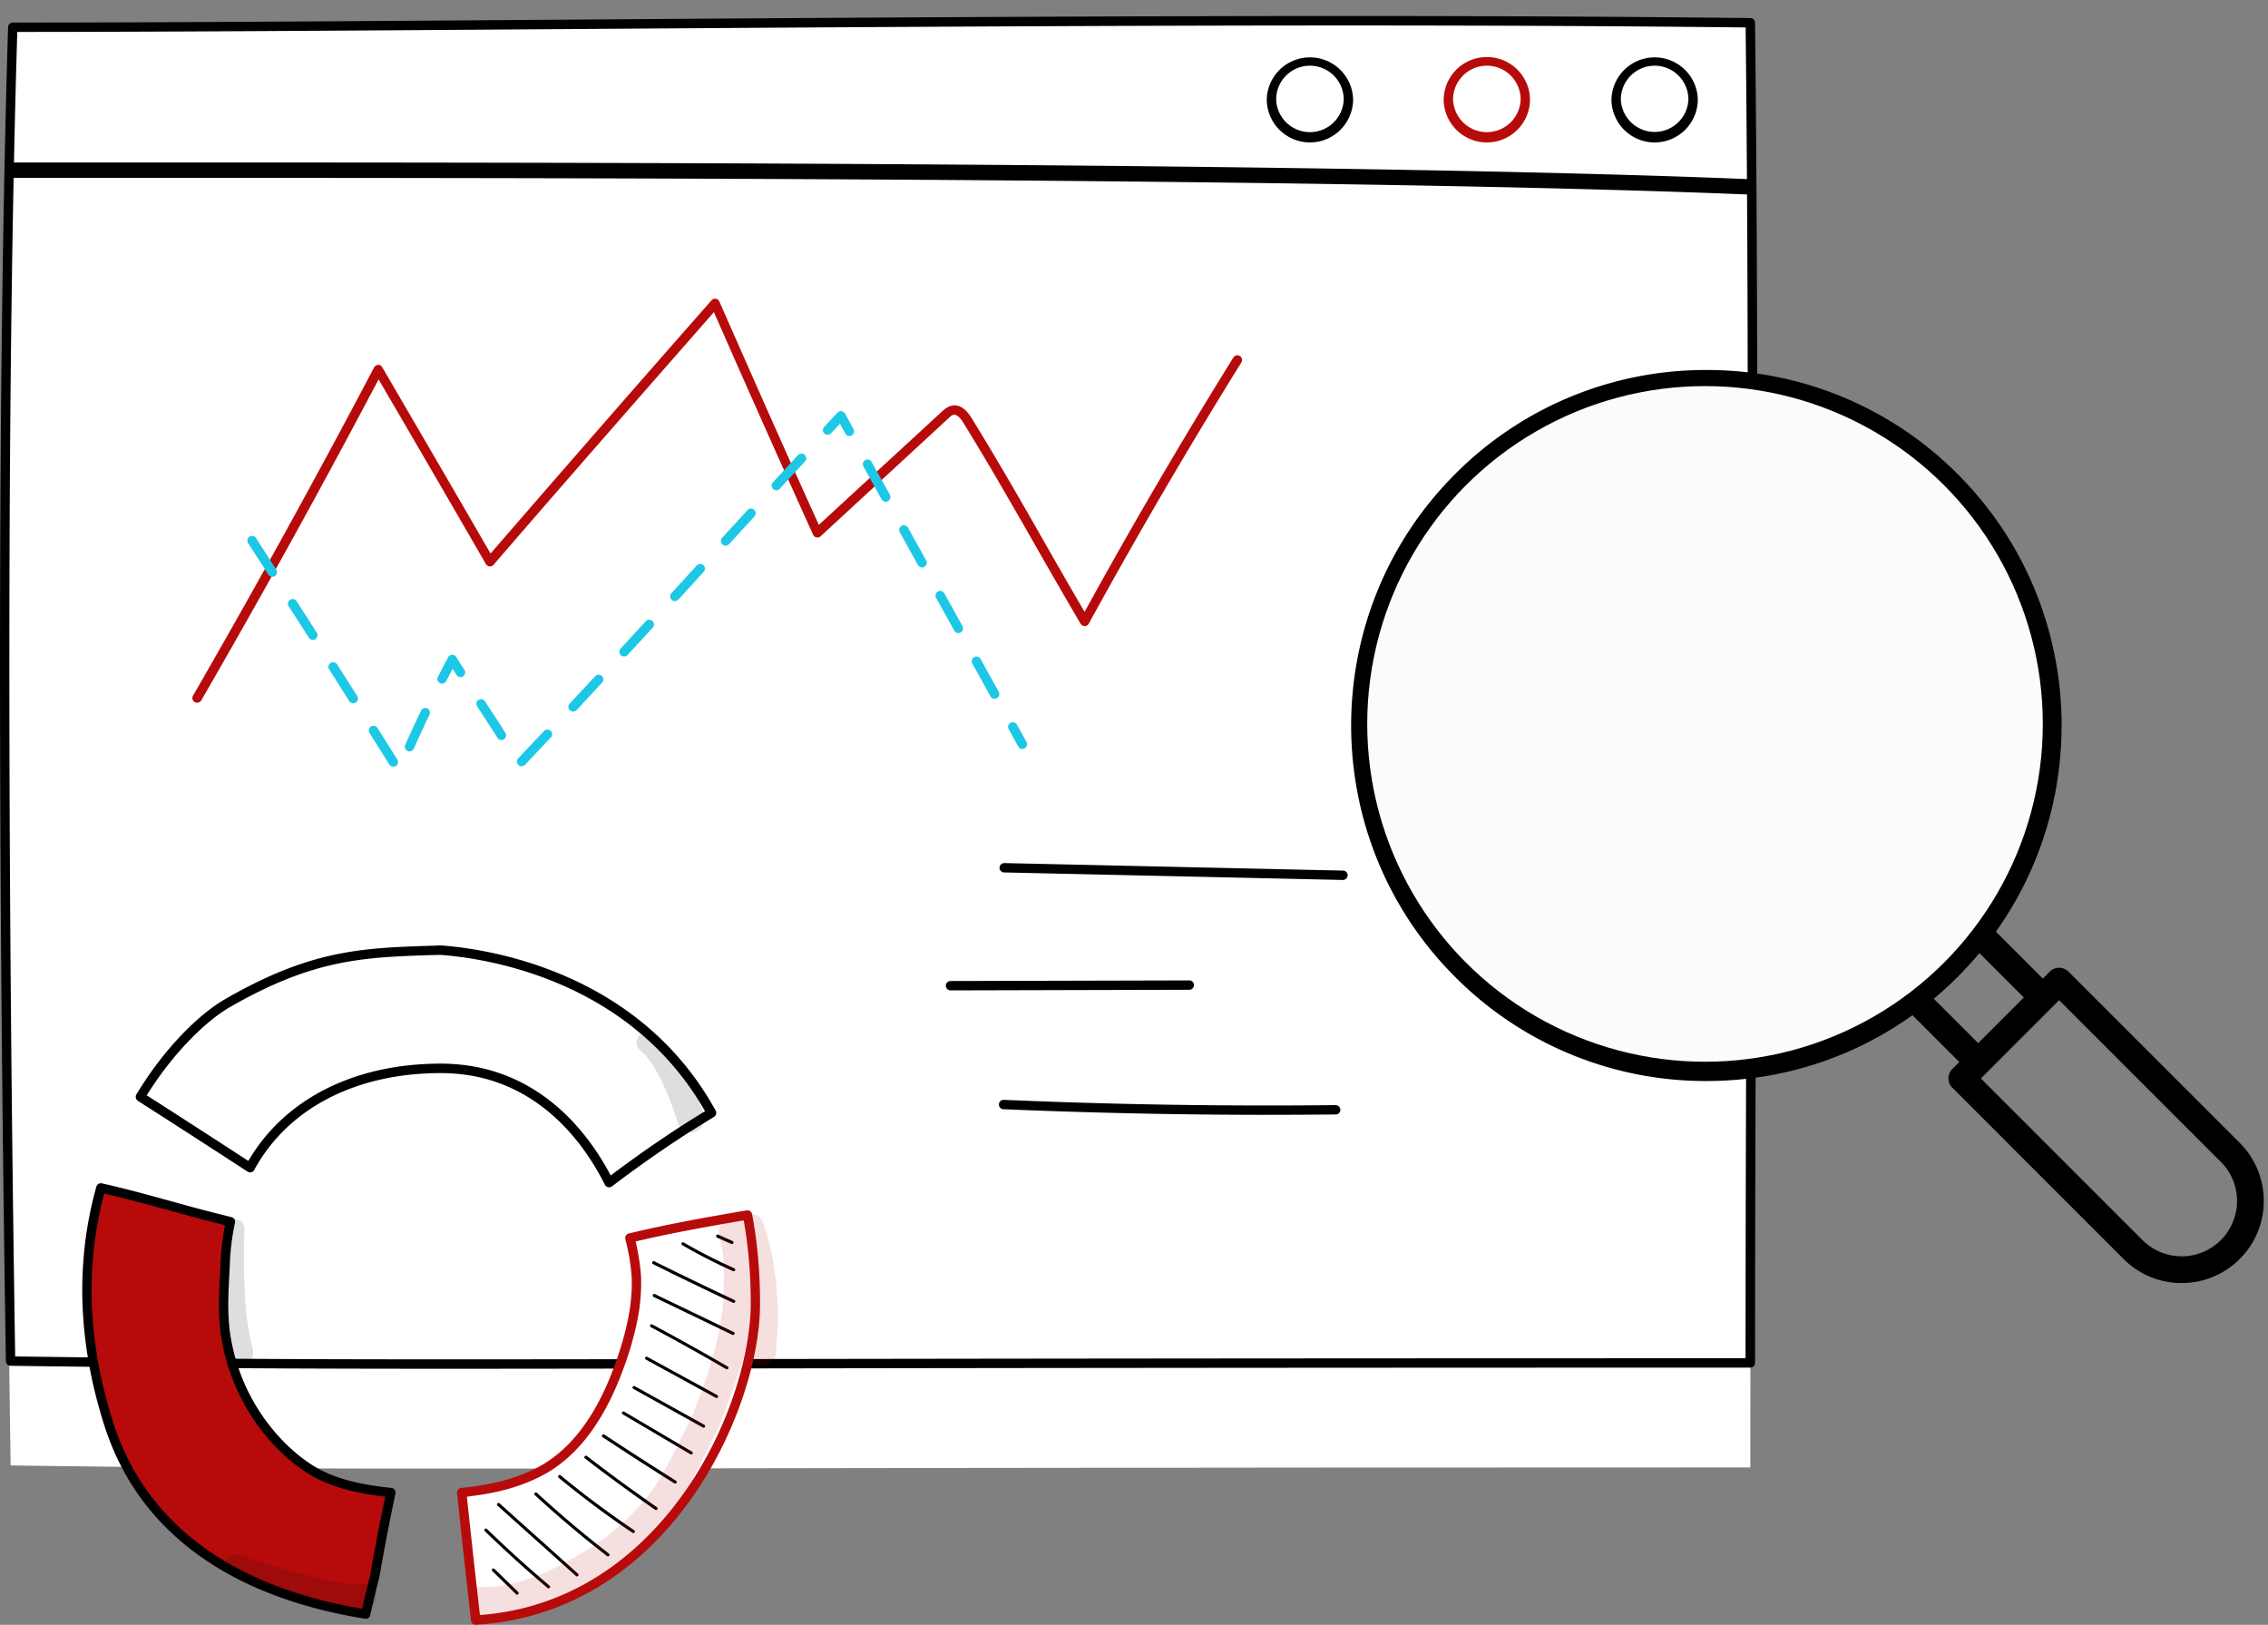 <svg width="141" height="101" fill="none" xmlns="http://www.w3.org/2000/svg"><rect width="100%" height="100%" fill="#808080" stroke="none"/><path d="M108.815 1.428c.311 29.586 0 59.612 0 89.79-82.322 0-83.49.234-108.155-.123C.218 61.105.07 26.886.791 1.727c25.91 0 73.805-.727 108.024-.299z" fill="#fff"/><path d="M27.966 85.085c-10.355 0-16.634-.043-27.311-.185a.294.294 0 01-.29-.288C.06 65.23-.332 28.682.503 1.685a.294.294 0 01.295-.283c9.012 0 20.917-.082 33.52-.174 24.463-.174 52.19-.365 74.503-.104a.29.29 0 01.289.289c.208 18.277.137 37.093.071 55.294-.032 9.17-.071 18.658-.071 28.014a.293.293 0 01-.294.293c-30.34 0-49.326.028-63.189.05-7.294.01-12.908.021-17.66.021zM.944 84.318c15.363.207 21.654.196 44.677.163 13.82-.021 32.729-.049 62.899-.049 0-9.263.038-18.647.071-27.725.065-18.104.136-36.816-.065-55-22.26-.256-49.855-.06-74.21.108-12.471.087-24.261.169-33.241.169C.256 28.812.638 64.937.944 84.318z" fill="#000"/><path d="M108.897 12.1h-.006c-25.396-1.053-75.016-1.044-104.657-1.044H.654c-.163 0-.294-.213-.294-.478s.131-.477.295-.477h3.573c29.647-.01 79.272-.01 104.674 1.043.164.009.289.221.284.486 0 .266-.131.47-.289.47zm-6.029-3.246a2.685 2.685 0 01-2.684-2.676 2.685 2.685 0 015.368 0 2.685 2.685 0 01-2.684 2.676zm0-4.77a2.102 2.102 0 00-2.101 2.094 2.102 2.102 0 004.201 0 2.102 2.102 0 00-2.1-2.094z" fill="#000"/><path d="M92.437 8.854a2.685 2.685 0 01-2.685-2.676 2.685 2.685 0 015.369 0 2.685 2.685 0 01-2.684 2.676zm0-4.77a2.1 2.1 0 00-2.1 2.094 2.101 2.101 0 004.2 0 2.102 2.102 0 00-2.1-2.094z" fill="#b70b0b "/><path d="M81.438 8.854a2.685 2.685 0 01-2.684-2.676 2.685 2.685 0 015.368 0 2.685 2.685 0 01-2.684 2.676zm0-4.77a2.1 2.1 0 00-2.1 2.094 2.101 2.101 0 004.2 0 2.102 2.102 0 00-2.1-2.094z" fill="#000"/><path d="M12.253 43.684a.292.292 0 01-.256-.435 595.8 595.8 0 0011.26-20.41.304.304 0 01.252-.157.27.27 0 01.256.146l.038.071c2.177 3.726 4.425 7.583 6.694 11.51a2488.98 2488.98 0 0112.62-14.47l1.118-1.272a.284.284 0 01.262-.098.3.3 0 01.223.169c1.97 4.471 4.005 9.09 6.187 13.887l7.644-7.033c.158-.142.37-.337.665-.386.644-.098 1.059.576 1.195.794 1.599 2.589 3.11 5.227 4.567 7.784.845 1.48 1.647 2.883 2.45 4.248a344.461 344.461 0 019.258-15.824.293.293 0 01.496.31 344.98 344.98 0 00-9.493 16.248.288.288 0 01-.25.153.303.303 0 01-.257-.142 384.95 384.95 0 01-2.717-4.7c-1.457-2.55-2.963-5.183-4.556-7.767-.229-.376-.436-.55-.61-.528-.11.016-.23.12-.355.24l-7.928 7.316a.28.28 0 01-.256.07.289.289 0 01-.207-.163 1291.08 1291.08 0 01-6.17-13.844l-.814.93c-4.452 5.081-8.658 9.873-12.886 14.78a.293.293 0 01-.475-.049 2484.35 2484.35 0 00-6.672-11.478A585.282 585.282 0 0112.51 43.542a.293.293 0 01-.257.142z" fill="#b70b0b "/><path d="M24.447 47.66a.288.288 0 01-.245-.136l-1.239-1.974a.293.293 0 01.496-.31c.415.652.83 1.31 1.244 1.974a.291.291 0 01-.092.403.336.336 0 01-.164.043zm7.982-.027a.3.3 0 01-.202-.081.297.297 0 01-.011-.414l1.604-1.697a.289.289 0 01.415-.01c.12.108.125.293.01.413l-1.603 1.697a.282.282 0 01-.213.092zm-6.967-.925a.242.242 0 01-.12-.027.293.293 0 01-.147-.386c.316-.707.643-1.42.982-2.121a.288.288 0 01.387-.136c.147.07.207.244.136.386-.333.696-.66 1.409-.976 2.11a.278.278 0 01-.262.175zm38.097-.152a.292.292 0 01-.256-.152l-.595-1.077a.294.294 0 01.115-.397.296.296 0 01.398.114l.595 1.077a.294.294 0 01-.257.435zm-32.385-.555a.288.288 0 01-.246-.136c-.436-.69-.867-1.349-1.265-1.953a.293.293 0 01.081-.402.295.295 0 01.404.082c.399.609.835 1.267 1.271 1.963a.291.291 0 01-.092.403.25.25 0 01-.153.043zm4.452-1.768a.292.292 0 01-.213-.49c.53-.57 1.058-1.141 1.588-1.707a.294.294 0 01.414-.017c.12.11.126.294.017.414l-1.588 1.713a.336.336 0 01-.218.087zm-13.667-.516a.288.288 0 01-.245-.136c-.42-.659-.835-1.317-1.25-1.97a.29.29 0 01.088-.402.297.297 0 01.403.087l1.255 1.97a.291.291 0 01-.093.402.313.313 0 01-.158.049zm39.876-.278a.292.292 0 01-.256-.152l-1.13-2.04a.294.294 0 01.115-.397.294.294 0 01.398.114l1.13 2.04a.294.294 0 01-.257.435zM27.48 42.5a.275.275 0 01-.13-.033.289.289 0 01-.126-.392c.207-.408.42-.816.638-1.219a.28.28 0 01.246-.152.276.276 0 01.256.136c.17.272.338.539.513.805a.292.292 0 01-.491.316c-.082-.13-.164-.256-.245-.386-.131.255-.268.51-.399.767a.306.306 0 01-.262.157zm11.316-1.693a.292.292 0 01-.213-.49c.529-.57 1.053-1.147 1.582-1.718a.294.294 0 01.431.397c-.524.571-1.053 1.148-1.582 1.719a.306.306 0 01-.218.093zM19.45 39.779a.288.288 0 01-.246-.136c-.42-.658-.84-1.31-1.26-1.963a.292.292 0 01.491-.316c.42.653.84 1.306 1.26 1.964a.29.29 0 01-.087.402.248.248 0 01-.158.05zm40.132-.424a.292.292 0 01-.256-.152l-1.13-2.04a.294.294 0 01.115-.397.296.296 0 01.398.114l1.13 2.04a.294.294 0 01-.257.435zm-17.627-1.99a.292.292 0 01-.213-.49l1.576-1.725a.294.294 0 01.415-.016.29.29 0 01.016.413l-1.576 1.725a.306.306 0 01-.218.092zm-25.026-1.508a.288.288 0 01-.245-.136l-1.26-1.963a.292.292 0 01.491-.316l1.26 1.964a.29.29 0 01-.088.402.285.285 0 01-.158.05zm40.394-.582a.292.292 0 01-.256-.152l-1.13-2.04a.294.294 0 01.115-.397.296.296 0 01.398.114l1.13 2.04a.294.294 0 01-.257.435zM45.108 33.92a.292.292 0 01-.213-.49c.53-.576 1.053-1.147 1.577-1.724a.294.294 0 01.414-.016c.12.108.126.293.017.413-.524.571-1.053 1.148-1.577 1.724a.316.316 0 01-.218.093zm9.957-2.73a.292.292 0 01-.257-.153l-1.13-2.04a.294.294 0 01.115-.397.294.294 0 01.399.114l1.129 2.04a.294.294 0 01-.256.435zm-6.804-.713a.292.292 0 01-.213-.49c.53-.577 1.059-1.148 1.583-1.719a.294.294 0 01.43.397c-.529.571-1.052 1.143-1.581 1.714a.29.29 0 01-.219.098zm4.55-3.373a.292.292 0 01-.256-.152l-.338-.61c-.191.202-.377.409-.568.61a.294.294 0 01-.43-.397c.283-.305.561-.604.845-.903a.293.293 0 01.47.054l.528.963a.294.294 0 01-.25.435z" fill="#1DC8E6"/><path d="M83.49 54.7h-.006l-21.06-.468a.288.288 0 01-.283-.3.294.294 0 01.295-.282h.005l21.06.468a.288.288 0 01.283.299.298.298 0 01-.295.282zm-24.393 6.864a.292.292 0 01-.295-.288c0-.163.131-.294.29-.294l14.817-.038a.292.292 0 11.005.582l-14.817.038zM78.83 69.3c-5.483 0-10.999-.12-16.449-.349a.289.289 0 01-.278-.304.285.285 0 01.305-.278c6.836.294 13.776.403 20.623.327h.005a.3.3 0 01.295.288.288.288 0 01-.29.294c-1.407.01-2.809.021-4.211.021z" fill="#000"/><path d="M42.522 70.24a68.736 68.736 0 011.707-1.06c-4.124-7.501-11.986-9.77-16.847-10.118-4.621.147-7.802.147-13.29 3.324-1.386.8-3.546 2.785-5.369 5.793.666.424 1.326.849 1.986 1.273 1.61 1.039 3.225 2.078 4.834 3.128 2.226-4.09 6.634-6.174 11.855-6.174 5.243 0 8.626 3.427 10.464 7.104a78.638 78.638 0 014.66-3.27z" fill="#fff"/><path d="M37.868 73.803c-.022 0-.043 0-.065-.005a.295.295 0 01-.197-.152c-1.298-2.595-4.348-6.941-10.202-6.941-5.286 0-9.515 2.192-11.599 6.021a.273.273 0 01-.185.142.284.284 0 01-.23-.038 981.4 981.4 0 00-3.971-2.573l-.862-.555-1.986-1.273a.295.295 0 01-.093-.397c1.877-3.1 4.06-5.08 5.472-5.897 5.374-3.111 8.566-3.209 12.985-3.35l.442-.017h.033c2.793.202 12.275 1.529 17.082 10.27a.296.296 0 01-.104.392c-.627.38-1.184.729-1.702 1.055a75.029 75.029 0 00-4.638 3.259.324.324 0 01-.18.06zm-10.47-7.686c5.942 0 9.128 4.216 10.569 6.952a74.936 74.936 0 014.391-3.073c.453-.294.939-.593 1.473-.92-4.697-8.246-13.748-9.524-16.46-9.72l-.425.01c-4.332.137-7.458.235-12.707 3.27-1.254.729-3.328 2.584-5.117 5.45.584.376 1.168.746 1.746 1.121l.862.555c1.238.8 2.477 1.6 3.71 2.404 2.242-3.846 6.58-6.049 11.959-6.049z" fill="#000"/><path d="M23.296 98.01c.3-1.752.638-3.492 1.004-5.227-1.315-.136-2.668-.365-3.89-.865-1.13-.463-2.15-1.246-3.006-2.122-1.806-1.855-3.034-4.308-3.394-6.908-.207-1.48-.076-2.954-.005-4.444a14.86 14.86 0 01.322-2.497c-2.695-.642-5.347-1.49-8.053-2.094-1.124 4.009-1.331 8.932.475 14.627 2.526 7.963 9.946 10.9 15.99 11.858.17-.783.355-1.555.557-2.328z" fill="#b70b0b "/><path d="M22.74 100.626c-.017 0-.033 0-.044-.005-5.958-.947-13.607-3.802-16.225-12.06-1.632-5.14-1.79-10.118-.48-14.796a.295.295 0 01.343-.206c1.484.332 2.968.74 4.403 1.137a109 109 0 003.655.962c.153.038.251.19.219.343a14.65 14.65 0 00-.317 2.448l-.033.69c-.065 1.274-.13 2.476.039 3.705a12.135 12.135 0 003.311 6.745c.917.941 1.92 1.654 2.908 2.056 1.015.414 2.226.686 3.808.844a.293.293 0 01.257.353 145.6 145.6 0 00-1.004 5.217c0 .005-.006.016-.006.022a63.122 63.122 0 00-.556 2.311.276.276 0 01-.279.234zM6.48 74.196c-1.2 4.487-1.02 9.263.546 14.191 2.488 7.85 9.733 10.656 15.489 11.614.147-.658.31-1.333.496-2.056.268-1.578.579-3.188.939-4.912-1.484-.17-2.652-.441-3.65-.849-1.075-.44-2.117-1.175-3.104-2.187a12.746 12.746 0 01-3.47-7.071c-.18-1.279-.11-2.568-.044-3.814l.033-.685a15.07 15.07 0 01.273-2.268c-1.14-.278-2.292-.593-3.4-.903-1.347-.365-2.733-.745-4.108-1.06z" fill="#000"/><path d="M46.461 75.528c-2.45.419-4.894.848-7.31 1.436.212.838.343 1.632.398 2.34.043.581-.011 1.55-.142 2.322-.246 1.392-.677 2.785-1.211 4.09-.96 2.361-2.45 4.668-4.741 5.82-1.315.664-2.712 1.007-4.158 1.187-.196.027-.398.043-.594.065.098.903.19 1.806.289 2.709.19 1.74.387 3.476.584 5.216.152-.01.3-.021.436-.032 11.55-.99 16.951-13.23 16.951-19.648a29.857 29.857 0 00-.502-5.505z" fill="#fff"/><path d="M29.57 100.996a.29.29 0 01-.289-.261l-.01-.114c-.192-1.703-.388-3.4-.568-5.102-.082-.746-.159-1.49-.24-2.236l-.05-.473a.276.276 0 01.066-.213.31.31 0 01.196-.108c.197-.022.393-.038.59-.066 1.604-.2 2.897-.57 4.064-1.158 1.92-.969 3.47-2.872 4.605-5.668.567-1.398.965-2.753 1.19-4.031.125-.713.185-1.66.141-2.252-.05-.707-.18-1.48-.387-2.285a.29.29 0 01.212-.353c2.445-.593 4.96-1.034 7.327-1.436a.294.294 0 01.339.234c.333 1.74.496 3.606.496 5.548 0 3.672-1.647 8.393-4.195 12.027-2.314 3.296-6.449 7.349-13.023 7.915l-.442.032h-.022zm-.545-7.958l.021.18c.077.745.159 1.49.24 2.235.18 1.648.366 3.291.551 4.939.05-.005.104-.005.153-.01 6.35-.544 10.35-4.472 12.592-7.665 3.017-4.308 4.092-8.992 4.092-11.695 0-1.806-.147-3.536-.437-5.162-2.182.375-4.484.783-6.721 1.31.175.735.284 1.442.333 2.1.043.637-.017 1.643-.148 2.394-.229 1.322-.643 2.714-1.227 4.15-1.19 2.927-2.832 4.94-4.883 5.968-1.227.62-2.58 1.006-4.256 1.213-.103.021-.207.032-.31.043z" fill="#b70b0b "/><path d="M32.145 99.125a.09.09 0 01-.065-.027l-1.473-1.436a.095.095 0 010-.136.096.096 0 01.136 0l1.473 1.436a.095.095 0 010 .136.129.129 0 01-.07.027zm1.959-.392a.105.105 0 01-.066-.022 76.937 76.937 0 01-3.895-3.53.095.095 0 010-.136.096.096 0 01.136 0 76.486 76.486 0 003.885 3.52c.044.032.044.097.01.136a.088.088 0 01-.07.032zm1.768-.74c-.022 0-.05-.005-.066-.027l-4.877-4.373c-.038-.038-.044-.098-.006-.136.039-.038.099-.044.137-.006l4.877 4.374c.038.038.044.098.006.136a.088.088 0 01-.071.032zm1.925-1.245a.082.082 0 01-.06-.022 67.534 67.534 0 01-4.484-3.786c-.038-.038-.044-.098-.006-.136.038-.038.099-.044.137-.005a68.85 68.85 0 004.473 3.775c.044.032.05.092.017.136a.095.095 0 01-.077.038zm1.571-1.453a.106.106 0 01-.054-.016 58.612 58.612 0 01-4.583-3.421.091.091 0 01-.01-.136.092.092 0 01.136-.011c1.462 1.207 3 2.35 4.571 3.41a.103.103 0 01.028.136c-.028.022-.055.038-.088.038zm1.414-1.43a.093.093 0 01-.055-.016 108.95 108.95 0 01-4.359-3.188.094.094 0 01-.016-.136.096.096 0 01.136-.017c1.419 1.094 2.88 2.16 4.354 3.183a.097.097 0 01.022.136.116.116 0 01-.082.038zm1.189-1.643a.105.105 0 01-.055-.016 238.35 238.35 0 01-4.451-2.867c-.044-.027-.055-.093-.028-.136.028-.044.093-.06.137-.027a237.84 237.84 0 004.452 2.867.1.1 0 01.032.135.114.114 0 01-.087.044zm1.004-1.812c-.017 0-.033-.005-.05-.01l-4.217-2.486a.097.097 0 01-.032-.13.097.097 0 01.13-.033l4.218 2.486c.044.027.06.087.033.13a.096.096 0 01-.082.044zm.769-1.664a.16.16 0 01-.049-.01l-4.32-2.4c-.05-.027-.066-.087-.039-.13a.094.094 0 01.131-.038l4.321 2.399c.05.027.066.087.038.13a.09.09 0 01-.082.05zm.808-1.844c-.017 0-.033-.005-.05-.01l-4.348-2.378c-.049-.027-.065-.087-.038-.13a.093.093 0 01.131-.038l4.348 2.377c.05.027.066.087.038.13a.09.09 0 01-.081.05zm.638-1.784c-.016 0-.033-.006-.049-.011a144.566 144.566 0 00-4.676-2.606.092.092 0 01-.038-.13c.028-.05.087-.066.131-.038 1.571.837 3.143 1.719 4.681 2.61.05.028.06.088.033.131-.011.028-.044.044-.082.044zm.382-2.132c-.017 0-.028-.006-.044-.011l-4.894-2.356a.093.093 0 01-.043-.13.094.094 0 01.13-.044l4.895 2.356c.049.021.07.081.043.13a.097.097 0 01-.087.055zm.038-1.997c-.016 0-.027-.005-.044-.01a232.572 232.572 0 01-4.97-2.4c-.049-.021-.065-.081-.043-.13.022-.05.082-.066.13-.044 1.643.816 3.312 1.621 4.97 2.4.05.02.072.08.05.13-.017.038-.055.054-.093.054zm0-1.963c-.01 0-.027 0-.038-.011a33.197 33.197 0 01-3.159-1.616.092.092 0 01-.033-.13.093.093 0 01.131-.033 34.116 34.116 0 003.143 1.605.1.1 0 01.049.13.12.12 0 01-.093.055zm-.109-1.692c-.01 0-.027 0-.038-.01l-.884-.392a.1.1 0 01-.05-.131.1.1 0 01.132-.049l.884.392a.1.1 0 01-.044.19z" fill="#000"/><path d="M48.283 80.124c-.109-1.224-.289-2.448-.682-3.617-.13-.327-.158-.75-.496-.941a.655.655 0 00-.617-.038c-.016-.022-.027-.044-.049-.06-.31-.332-.906-.104-.938.337-.502-.027-.933.511-.78 1.006.316 1.24.294 1.893.267 3.438-.011 1.616-.496 4.004-1.5 6.577-.426 1.164-.508 1.322-1.119 2.53-.61 1.316-1.631 3.17-2.155 3.714a31.26 31.26 0 01-.682.806c-1.173 1.207-1.986 1.838-3.382 2.676-1.473.86-2.417 1.343-3.82 1.762-1.221.316-1.625.327-2.133.348-.332-.087-.758.038-.878.376a.595.595 0 000 .5c-.316.577.273 1.333.922 1.132.344-.12.246-.12.475-.213.3-.108.622-.141.933-.223.36-.103.709-.25 1.074-.337.066-.016.126-.027.191-.038.54-.049 1.086-.065 1.61-.228 1.473-.463 3.639-1.86 5.14-3.406.965-.957 1.903-1.958 2.667-3.09.704-1.038 1.211-2.186 1.784-3.301.567-1.06.993-2.187 1.397-3.318.43-1.17.818-2.361 1.02-3.59a15.04 15.04 0 00.169-3.737c.022-.044.033-.087.05-.136.054.446.092.924.12 1.5.032 1.018.021 2.443-.11 2.933a.894.894 0 00-.087.158c-.153.288-.153.658.07.908.59.74 1.632.12 1.507-.685v-.011c.005-.093.005-.185.005-.278.01-.081.022-.157.033-.24.103-1.065.076-2.142-.006-3.214z" fill="#b70b0b " opacity=".129"/><path d="M43.619 68.897c-.622-1.687-1.566-3.357-2.93-4.553-.617-.599-1.522.304-.928.925.813.592 1.5 2.17 1.724 2.709.224.576.459 1.153.628 1.746.37 1.245 2.199.636 1.506-.827zM22.576 98.434c-1.184.115-1.244-.016-2.412-.255-.993-.261-1.997-.48-2.984-.767-.84-.207-2.1-.718-2.466-.8-.617-.114-.917.778-.371 1.077.606.326 1.195.685 1.833.957.53.229 1.091.354 1.631.55 1.168.462 2.385.794 3.64.897.376.033.752.017 1.123-.043.175-.022.366-.044.497-.174.616-.43.256-1.464-.491-1.442zm-7-15.133c-.12-.625-.273-1.545-.267-1.594a44.173 44.173 0 01-.11-5.309c-.016-.816-1.216-.816-1.243 0-.044 1.578-.137 3.16-.12 4.738.049 1.055.267 2.094.453 3.133.158.62 1.047.735 1.358.18.23-.376-.011-.767-.071-1.148z" fill="#000" opacity=".129"/><path d="M139.242 71.043l-10.64-10.64a.837.837 0 00-.587-.245.817.817 0 00-.588.246l-.427.427-2.916-2.916c6.147-8.626 5.357-20.713-2.377-28.442A21.954 21.954 0 00106.084 23a21.937 21.937 0 00-15.623 6.473c-8.615 8.616-8.615 22.636 0 31.251a21.954 21.954 0 0015.623 6.474c4.658 0 9.096-1.432 12.813-4.092l2.911 2.911-.427.428a.838.838 0 00-.246.587c0 .22.086.433.246.588l10.64 10.64a5.068 5.068 0 003.61 1.495 5.072 5.072 0 003.611-1.496 5.069 5.069 0 001.495-3.61 5.09 5.09 0 00-1.495-3.606zm-20.777-9.694c-.022.016-.038.032-.059.048a20.294 20.294 0 01-12.333 4.14 20.284 20.284 0 01-14.447-5.988c-7.97-7.969-7.97-20.932 0-28.895a20.293 20.293 0 0114.447-5.988 20.284 20.284 0 0114.448 5.988c7.301 7.301 7.91 18.795 1.832 26.802-.01.015-.027.026-.037.042a21.363 21.363 0 01-1.8 2.057 20.07 20.07 0 01-2.051 1.794zm1.757.732a22.094 22.094 0 002.836-2.836l2.762 2.761-2.837 2.836-2.761-2.761zm17.845 15.008c-.006 0-.006 0 0 0a3.446 3.446 0 01-4.866 0l-10.052-10.052.427-.427 4.011-4.011.428-.427 10.052 10.052a3.415 3.415 0 011.009 2.435 3.464 3.464 0 01-1.009 2.43z" fill="#000"/><circle cx="106" cy="45" r="21" fill="#FBFBFB"/></svg>